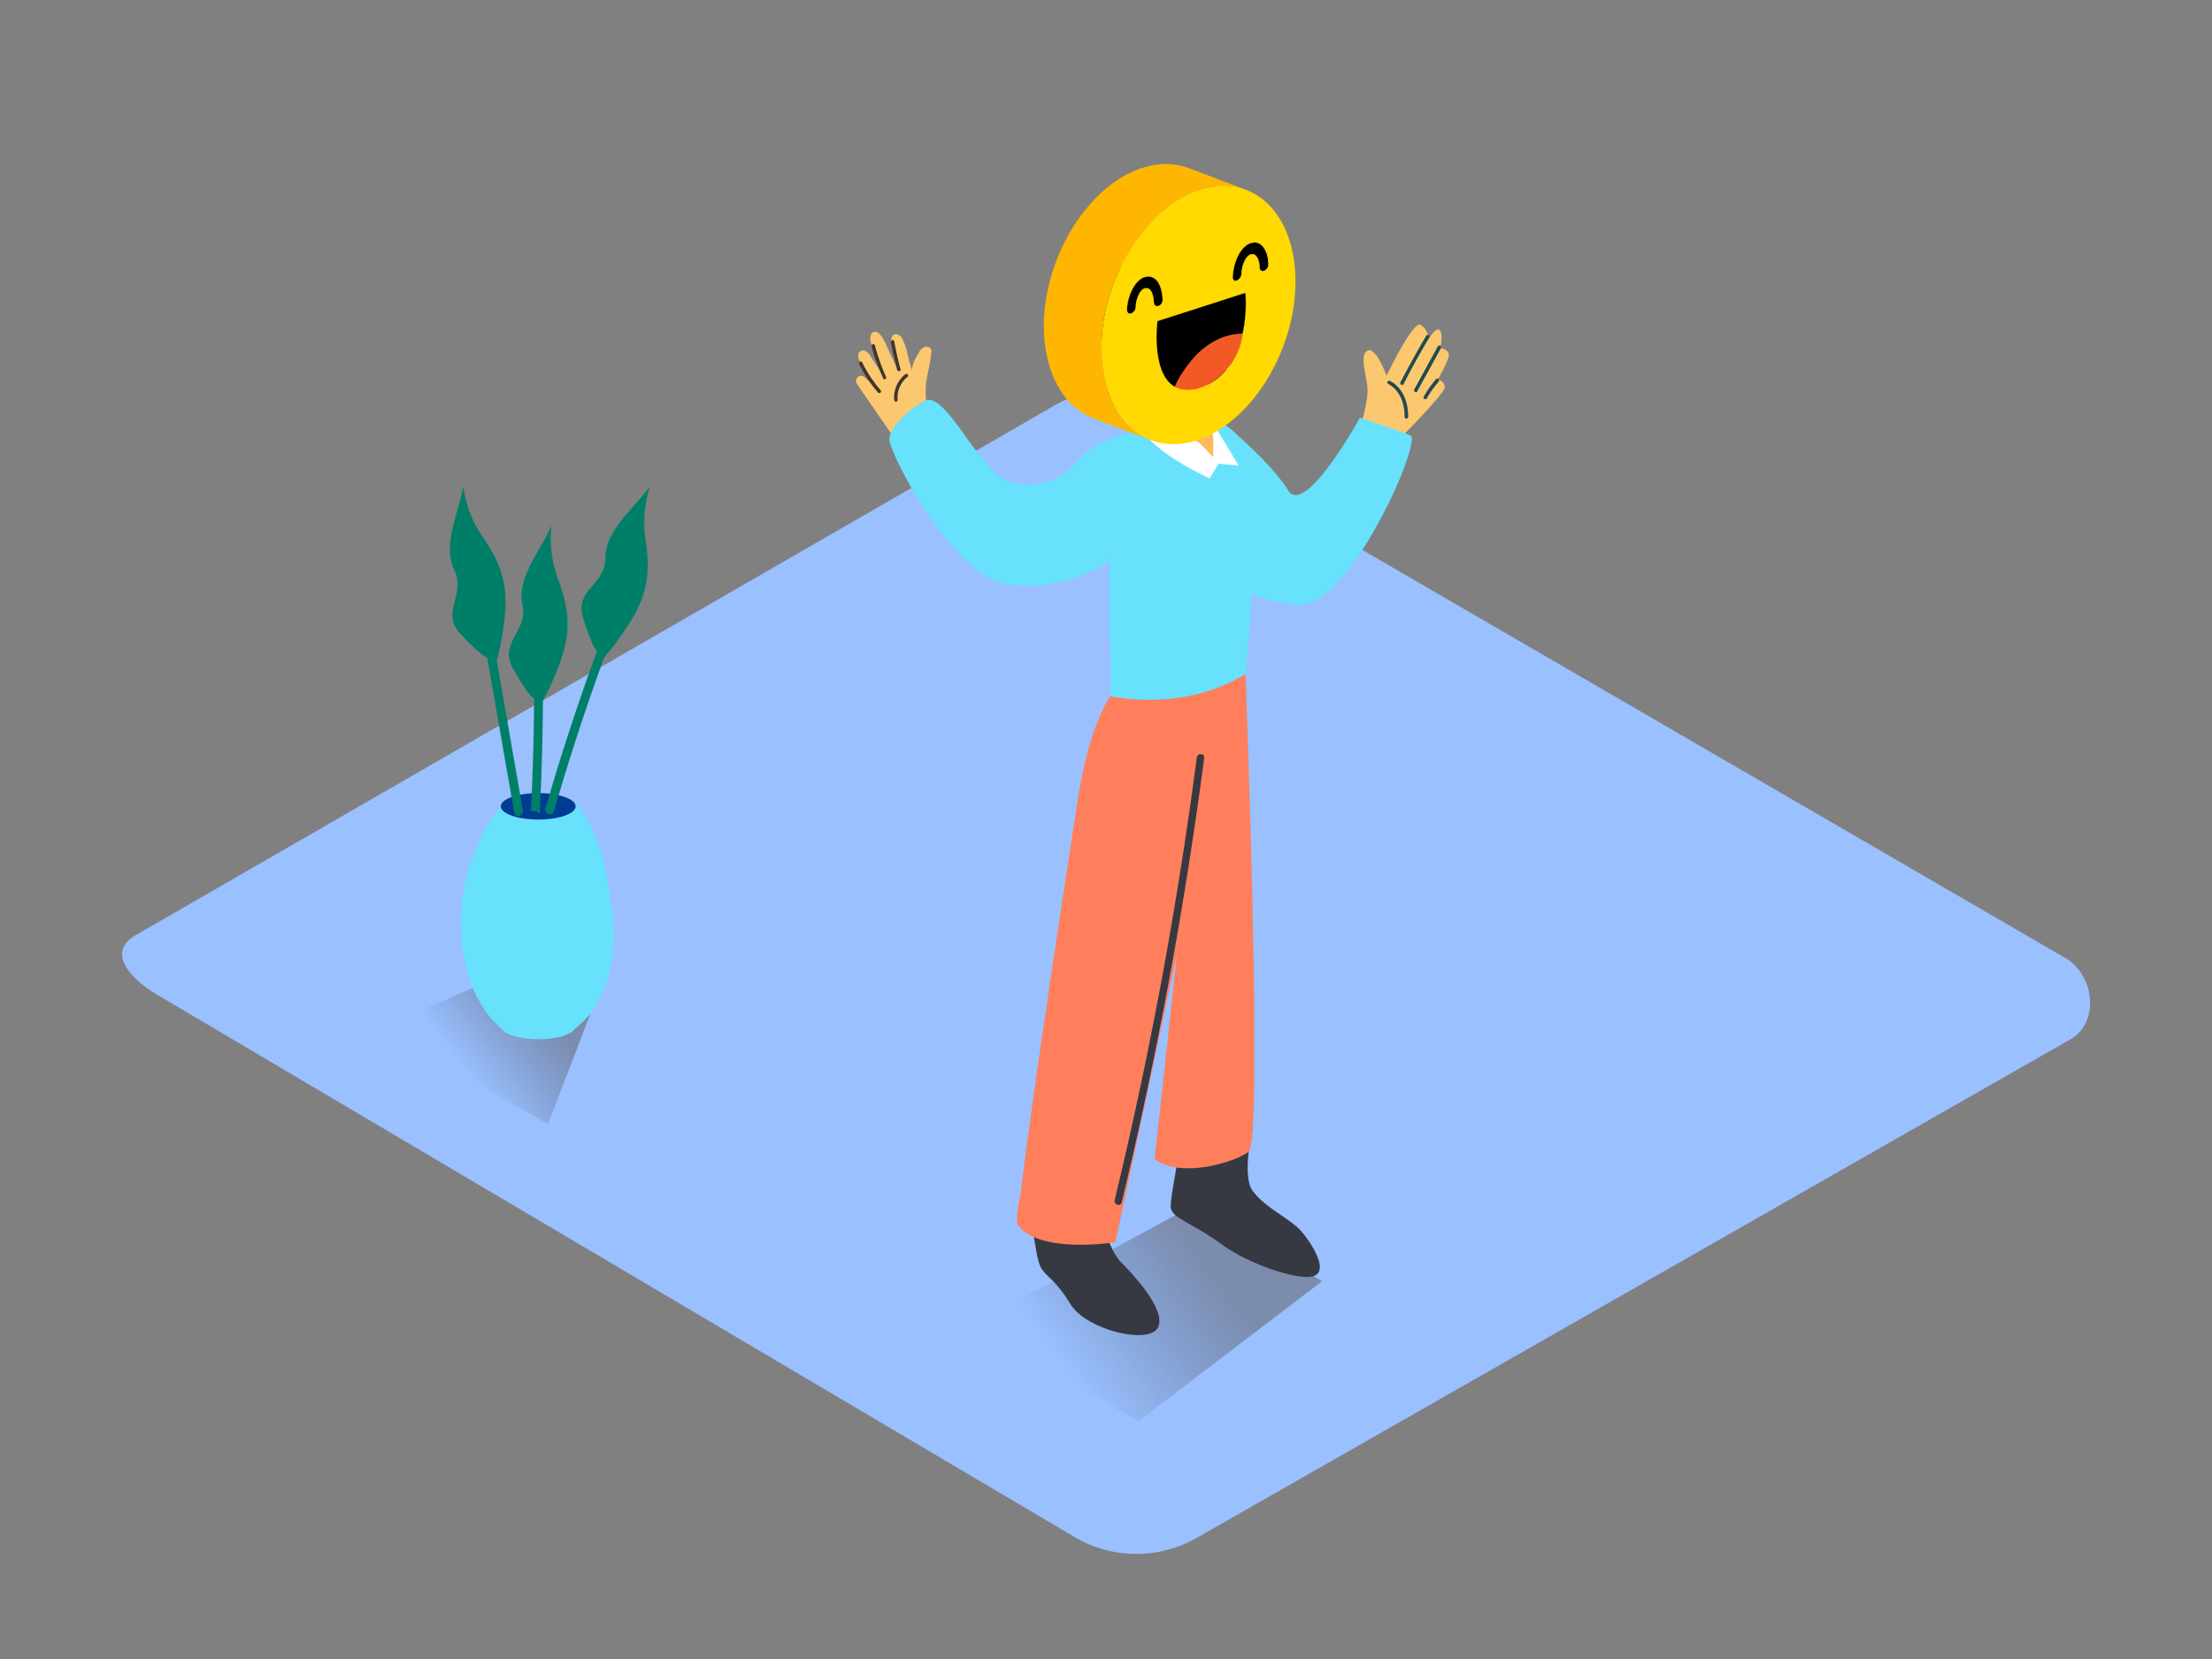 <svg id="Layer_2" data-name="Layer 2" xmlns="http://www.w3.org/2000/svg" xmlns:xlink="http://www.w3.org/1999/xlink" viewBox="0 0 400 300"><rect x="0" y="0" width="400" height="300" fill="#808080" stroke="none"/><defs><linearGradient id="linear-gradient" x1="84.56" y1="194.33" x2="99" y2="183.22" gradientUnits="userSpaceOnUse"><stop offset="0" stop-opacity="0"/><stop offset="1" stop-color="#3f1e00"/></linearGradient><linearGradient id="linear-gradient-2" x1="192.31" y1="247.35" x2="218.03" y2="228.4" xlink:href="#linear-gradient"/></defs><title>PP</title><path d="M194.73,278.19,29,180.22c-5.28-3-9.8-7.83-4.66-11L190.67,73.33c2.5-1.55,6.29-2.56,8.82-1.09l174,101c5.28,3.06,6.22,11.63.94,14.69L216.58,278A22,22,0,0,1,194.73,278.19Z" fill="#9ac0ff"/><path d="M99.09,203.29l7.75-20.15L95,174.46l-25.2,11.07C80.69,193.31,87.56,196.55,99.09,203.29Z" opacity="0.32" fill="url(#linear-gradient)"/><path d="M205.86,257l33.21-25.31-23-13.85L177,239C187.82,246.77,194.33,250.28,205.86,257Z" opacity="0.32" fill="url(#linear-gradient-2)"/><path d="M245.56,78.66s1.88-5.81,1.73-8.32-1.55-6.16,0-6.93,3.44,4.54,3.44,4.54,4.71-9.86,6.12-9.23a3.09,3.09,0,0,1,1.49,2.55s1.51-2.48,2.09-1.45,0,3.08,0,3.08,1.4.25,1.56,1.15-2,4.62-2,4.62A1.42,1.42,0,0,1,261.26,70c.08,1.15-8.87,10.07-8.87,10.07" fill="#fbc76f"/><path d="M222,77.16s7.87,6.51,10.92,11.49,13-13.12,13-13.12,6.93,2.28,9.14,3.22-11.2,31.65-20.46,30.6-8.92-2.87-8.92-2.87" fill="#68e1fd"/><path d="M226.51,204c-.16.7-1.93,8.72,0,11.33,2.08,2.81,5.41,4.32,8.08,6.57,1.39,1.17,6.6,8.19,2.58,8.95-2.79.52-11.16-2.09-16.39-5.93s-8.86-4.57-9.07-6.58,3.21-18.26,3.21-18.26" fill="#363942"/><path d="M222.73,216.18c.26-3.61.44-7.63.46-9.72A31.32,31.32,0,0,0,222.73,216.18Z" fill="#363942"/><path d="M198.38,219.38s2.57,7.09,4.2,8.73,8.33,8.46,6.87,11.83-13,.59-15.88-4.12-4.34-4.77-5.41-6.74S186,215.51,186,215.51" fill="#363942"/><path d="M225.18,120.51s3.29,85.81.62,87.77-12.27,4.86-17,1.32l4.05-37.15-11.15,52.18s-13.37,2.17-17.5-2.91c-.8-1,.3-5.18.43-6.28.57-5,1.25-9.91,1.94-14.85,1.84-13.23,3.82-26.44,5.83-39.64q1.06-7,2.13-14c1.08-7,2.43-14.64,6.12-20.92,2.54-4.33,6.08-11.65,11.09-13.6" fill="#ff7f5c"/><path d="M200.82,125.94c8.46,1.42,17.05.44,24.47-4.09,1.15-13.14,2-26.27.61-39.46a1.28,1.28,0,0,1,0-.31A11.86,11.86,0,0,0,222,77.16c-4.3-2.9-11.33-1.48-15.49.71a15.41,15.41,0,0,0-2.8,1.95C199.13,94.84,201,110.45,200.82,125.94Z" fill="#68e1fd"/><path d="M217.17,71l-7.64-1.6-.64,8.43s5.76,5.89,11.44,5.08l-1.62-7A22.61,22.61,0,0,1,217.17,71Z" fill="#fcbb5b"/><path d="M217.34,71.75a33.39,33.39,0,0,0-7.81-2.39l-.2,4.61s5.71,4.19,9.11,1.21A22.48,22.48,0,0,1,217.34,71.75Z" fill="#db9231"/><path d="M222.67,61.79s5.09-3.09,4.07-5.92-5-3.59-5-3.59-.62-3.61-3.56-4-8,2-8,2-4.4-.41-6,2.06-1,6.88-1,6.88,3.68,11.12,5.3,11.4,5.69-3.81,5.69-3.81" fill="#204a51"/><path d="M222.74,58.29S223.94,73,217.68,74s-8.92-7.58-8.92-7.58-3.8-3.53-1.41-4.32,2.74.54,2.74.54-2.33-5.31.12-5.32S219.67,61.31,222.74,58.29Z" fill="#fbc76f"/><path d="M216.42,136.95A763.49,763.49,0,0,1,201.57,217c-.2.83,1.06,1.29,1.26.45a766.88,766.88,0,0,0,14.93-80.4C217.87,136.2,216.54,136.1,216.42,136.95Z" fill="#363942"/><path d="M208.89,75.43s3,2.81,5,3l3,1.65,2.51,2.61V79.06s-.75-3.27-.63-3.24,2.72,4.2,2.72,4.2L224,84.2l-3.65-.36-1.58,2.67s-9.07-4-12.23-8.64Z" fill="#fff"/><path d="M257.92,60.7q-2.45,4.15-4.67,8.43c-.19.37.36.69.55.32Q256,65.17,258.48,61A.32.32,0,0,0,257.92,60.7Z" fill="#204a51"/><path d="M260,62.64l-4.26,7.79c-.2.36.36.69.55.32L260.54,63C260.74,62.6,260.18,62.27,260,62.64Z" fill="#204a51"/><path d="M259.68,68.57a19.52,19.52,0,0,0-2.23,3.17.32.32,0,0,0,.55.32,18.68,18.68,0,0,1,2.13-3C260.4,68.71,260,68.25,259.68,68.57Z" fill="#204a51"/><path d="M251.36,68.88c-.36-.19-.69.36-.32.55,2.13,1.14,3,3.62,2.95,5.95a.32.32,0,0,0,.64,0C254.69,72.82,253.7,70.12,251.36,68.88Z" fill="#204a51"/><path d="M170,83.35l-.58-1a.94.94,0,0,0,.39-1.2c-.5-1.12-1-2.24-1.53-3.35a.9.9,0,0,0,0-.41,25.06,25.06,0,0,1-.85-7.69c.23-2.08.85-4.08,1-6.16.07-.74-.78-1-1.33-.76a2.15,2.15,0,0,0-1,1.11A7.19,7.19,0,0,0,164.86,67a4.81,4.81,0,0,0-.36-1.41q-.21-.85-.42-1.7a12.39,12.39,0,0,0-.89-2.6c-.39-.78-1.28-1.14-1.73-.63-.68.77,0,2.17.11,3.07s.27,1.69.5,2.6c-.35-.84-1.06-2.3-1.52-3.32-.36-.78-1.37-3.32-2.49-3s-.59,2.08-.28,2.9l.87,2.36c.26.7.55,1.62.85,2.26,0,0-1.18-1.72-1.76-2.63-.47-.72-1-1.78-2-1.45-.68.21-.64,1.23-.32,1.83.85,1.6,1.79,3.15,2.78,4.66-.63-.59-1.25-1.2-1.9-1.77a.92.92,0,0,0-1.5.77.76.76,0,0,0,.14.47L163,81.1a17.1,17.1,0,0,0,3.3,5c.78.82,2-.42,1.25-1.25l-.11-.13a.88.88,0,0,0,.08-.13.93.93,0,0,0,.62-.48l.06,0a.89.89,0,0,0,.28.13A.87.87,0,0,0,170,83.35Z" fill="#fbc76f"/><path d="M163.7,67.69a5.33,5.33,0,0,0-2,4.63c0,.4.66.4.62,0a4.76,4.76,0,0,1,1.81-4.19C164.46,67.88,164,67.44,163.7,67.69Z" fill="#42342d"/><path d="M162.84,66.73q-.67-2.46-1.13-5c-.07-.39-.67-.23-.6.17q.46,2.51,1.13,5A.31.31,0,0,0,162.84,66.73Z" fill="#42342d"/><path d="M160.21,68.11a35.73,35.73,0,0,1-2-5.65.31.31,0,0,0-.6.17,36.71,36.71,0,0,0,2.11,5.8C159.84,68.79,160.38,68.47,160.21,68.11Z" fill="#42342d"/><path d="M159.24,70.56a23.46,23.46,0,0,1-3.34-5.05c-.18-.36-.72,0-.54.31A24.09,24.09,0,0,0,158.8,71C159.07,71.3,159.5,70.86,159.24,70.56Z" fill="#42342d"/><path d="M207.87,77.84a22,22,0,0,0-10.42,3.23c-2.38,1.56-3.76,4.09-6.34,5.38-3.47,1.74-8.55,1.72-11.41-1.22A63.41,63.41,0,0,1,175.37,80c-1.07-1.37-5.46-8.49-7.78-7.63-2.71,1-6.61,4.82-6.78,7s11.29,24.74,21.41,26.33a27,27,0,0,0,18.09-4" fill="#68e1fd"/><path d="M90.56,145.81a34.15,34.15,0,0,0-7.13,23.49C84.38,183,92.1,187,92.1,187l9.19.51s10.93-3.57,9.5-21.4c-1.34-16.74-6.78-20.68-6.78-20.68" fill="#68e1fd"/><ellipse cx="97.33" cy="145.81" rx="6.77" ry="2.39" fill="#003b94"/><ellipse cx="97.33" cy="185.53" rx="6.77" ry="2.39" fill="#68e1fd"/><path d="M94.55,146.53l-8.19-47c-.18-1-1.74-.59-1.56.43L93,147C93.17,148,94.73,147.55,94.55,146.53Z" fill="#007f68"/><path d="M96,146.69a2,2,0,0,1,.75,0,1.69,1.69,0,0,1,.84.51q1-19.68.35-39.39c0-1-1.65-1-1.62,0Q97,127.26,96,146.69Z" fill="#007f68"/><path d="M114.44,101.1a432,432,0,0,0-15.82,45.14.81.81,0,0,0,1.56.43A431.94,431.94,0,0,1,116,101.53C116.4,100.57,114.83,100.16,114.44,101.1Z" fill="#007f68"/><path d="M88.11,118.93s-.88-.11-4.75-4.18,1-7.12-1.22-11.7.92-10.58,1.63-15.15a21.22,21.22,0,0,0,3.39,9c2.91,4.17,4.54,7.93,4.23,13.22a46.81,46.81,0,0,1-1.71,9.87" fill="#007f68"/><path d="M96.4,126.18s-.83-.32-3.59-5.2,2.72-6.66,1.66-11.64,3.46-10,5.26-14.3a21.22,21.22,0,0,0,1.12,9.51c1.81,4.75,2.47,8.8.89,13.85a46.81,46.81,0,0,1-4.06,9.15" fill="#007f68"/><path d="M107.93,117.72s-.75-.48-2.45-5.83,4-6,4-11.06,5.44-9.12,8.08-12.92a21.22,21.22,0,0,0-.85,9.53c.8,5,.62,9.12-2,13.74a46.81,46.81,0,0,1-5.85,8.13" fill="#007f68"/><g style="isolation:isolate"><path d="M214.36,56.45l10.32,3.92h0l-1.2-.46-1.27-.48-1.32-.5-1.35-.51-1.35-.51-1.32-.5-1.27-.48-1.2-.46,10.29,3.91h0l-10.33-3.92v0l9.13,3.47Z" fill="#ffd900"/><path d="M214.34,56.46l10.33,3.92a12.36,12.36,0,0,1-2.94,6.53L211.41,63A12.36,12.36,0,0,0,214.34,56.46Z" fill="#ffd900"/><path d="M218.24,45a4.36,4.36,0,0,1,1.21.46l.63.24,1.31.5,2,.77,5.17,2a.64.64,0,0,1-.42,0L217.82,45A.64.64,0,0,0,218.24,45Z" fill="#ffd900"/><path d="M214.35,56.44a26.24,26.24,0,0,0,.51-7.43l10.33,3.92a26.24,26.24,0,0,1-.51,7.43l-.15-.06-.15-.06-.15-.06-.15-.06-.15-.06-.15-.06-.15-.06-.16-.06-1.12-.42L221.2,59,220,58.6l-1.19-.45-1.18-.45-1.15-.44-1.11-.42Z" fill="#ffd900"/><path d="M218.46,69.53l-10.33-3.92.05,0,10.33,3.92Z"/><path d="M208.13,65.61A9.93,9.93,0,0,0,211.41,63l10.33,3.92a9.93,9.93,0,0,1-3.28,2.62Z" fill="#ffd900"/><path d="M208.18,65.58A12,12,0,0,0,211.41,63l10.33,3.92a12,12,0,0,1-3.22,2.59Z"/><path d="M214.15,70.49l-10.33-3.92a6.34,6.34,0,0,0,2.81-.28,7.3,7.3,0,0,0,1.51-.67l10.33,3.92a7.3,7.3,0,0,1-1.51.67A6.34,6.34,0,0,1,214.15,70.49Z" fill="#ffd900"/><path d="M213,70.2l-10.33-3.92a5.2,5.2,0,0,0,1.12.29l10.33,3.92A5.2,5.2,0,0,1,213,70.2Z"/><path d="M203.82,66.57A11.13,11.13,0,0,1,205,67l1.28.49,2.68,1,5.17,2a4.65,4.65,0,0,1-1.17-.27l-10.33-3.92A4.65,4.65,0,0,0,203.82,66.57Z" fill="#ffd900"/><path d="M221.59,60.87l-10.33-3.92a10.26,10.26,0,0,1,3.09-.5l10.33,3.92A10.26,10.26,0,0,0,221.59,60.87Z" fill="#f15a24"/><path d="M212.46,69.95,202.13,66c.15-.36,3-7.12,9.13-9.08l10.33,3.92C215.49,62.83,212.61,69.59,212.46,69.95Z" fill="#f15a24"/><path d="M202.1,66c-4.26-2.34-3.23-11.37-3.17-11.9l10.33,3.92c-.06.53-1.09,9.55,3.17,11.9l-1.17-.44L210,69.05l-1.29-.49-1.31-.5-1.31-.5-1.29-.49-1.24-.47-1.17-.44Z"/><path d="M225.19,52.94a26.24,26.24,0,0,1-.52,7.45,9.89,9.89,0,0,0-3.09.49c-6.1,2-9,8.73-9.13,9.08a5.19,5.19,0,0,0,1.69.54c-6.22-.65-5-11.83-4.89-12.42Z"/><path d="M221.59,60.87a10.26,10.26,0,0,1,3.09-.5,12.36,12.36,0,0,1-2.94,6.54,12,12,0,0,1-3.22,2.59l-.05,0a7.3,7.3,0,0,1-1.51.67,6.34,6.34,0,0,1-2.81.28,5.19,5.19,0,0,1-1.69-.54C212.61,69.59,215.49,62.83,221.59,60.87Z" fill="#f15a24"/><path d="M218.46,69.53l.05,0a12,12,0,0,0,3.22-2.59A9.93,9.93,0,0,1,218.46,69.53Z"/><path d="M219,43.8c0-1.69-.7-3.36-1.85-3.8l10.33,3.92c1.16.44,1.83,2.11,1.85,3.8a1.25,1.25,0,0,1-.78,1.23L218.24,45A1.25,1.25,0,0,0,219,43.8Z" fill="#ffd900"/><path d="M228.15,49,217.82,45c-.22-.08-.38-.31-.38-.72,0-.87-.36-2-1-2.27L226.75,46c.66.25,1,1.4,1,2.27C227.78,48.65,227.94,48.88,228.15,49Z"/><path d="M217.17,40l10.33,3.92a1.84,1.84,0,0,0-1.25,0L215.92,40A1.84,1.84,0,0,1,217.17,40Z"/><path d="M215.89,42a.78.78,0,0,1,.53,0L226.75,46a.78.78,0,0,0-.53,0l-.09,0c-1.12.49-1.56,2.27-1.64,3.51L223.28,49,222,48.56l-1.33-.5-1.35-.51L218,47l-1.33-.5L215.36,46l-1.21-.46c.09-1.24.52-3,1.64-3.51Z" fill="#ffd900"/><path d="M213.29,46.84a1.4,1.4,0,0,0,.86-1.26l10.33,3.92a1.4,1.4,0,0,1-.86,1.26h0l-9.13-3.47-1.21-.46,10.33,3.92a.59.59,0,0,1-.39,0L212.9,46.84A.59.59,0,0,0,213.29,46.84Z" fill="#ffd900"/><path d="M223.23,50.76,212.9,46.84c-.21-.08-.36-.32-.33-.75.17-2.39,1.18-5.29,3.25-6.06l.1,0,10.33,3.92-.1,0c-2.07.77-3.08,3.67-3.25,6.06C222.88,50.44,223,50.68,223.23,50.76Z"/><path d="M226.26,43.92c1.91-.62,3.07,1.58,3.1,3.8a1.25,1.25,0,0,1-.78,1.23c-.4.13-.8-.07-.8-.72,0-1.08-.55-2.6-1.55-2.28l-.09,0c-1.12.49-1.56,2.27-1.64,3.51a1.4,1.4,0,0,1-.86,1.26c-.39.13-.76-.08-.72-.75.17-2.39,1.18-5.29,3.25-6.06Z"/><path d="M213,70.2l-10.33-3.92a5.25,5.25,0,0,1-.56-.25l10.33,3.92A5.25,5.25,0,0,0,213,70.2Z" fill="#f15a24"/><path d="M202.64,66.29a4.24,4.24,0,0,1-.53-.24L212.45,70a4.24,4.24,0,0,0,.53.24Z"/><path d="M202.1,66,212.44,70h0l-1.21-.46L210,69l-1.33-.5L207.28,68l-1.35-.51L204.6,67l-1.28-.49L202.11,66Z"/><polygon points="209.26 58.07 198.93 54.15 214.86 49.01 225.19 52.94 209.26 58.07"/><path d="M214.92,30.38l10.33,3.92a12.37,12.37,0,0,0-8.3,0l-10.33-3.92A12.37,12.37,0,0,1,214.92,30.38Z" fill="#ffb600"/><path d="M199.91,50.17c-.08-1.77-.67-3.52-1.87-4l10.33,3.92c1.2.46,1.79,2.21,1.87,4a1.18,1.18,0,0,1-.74,1.22h0l-1.05-.4-1.11-.42-1.15-.44L205,53.61l-1.19-.45-1.18-.45-1.16-.44-1.12-.42-.16-.06-.15-.06-.15-.06-.15-.06-.15-.06-.15-.06-.15-.06-.15-.06,10.33,3.92a.66.66,0,0,1-.44,0l-10.33-3.92a.66.66,0,0,0,.44,0A1.18,1.18,0,0,0,199.91,50.17Z" fill="#ffd900"/><path d="M209.07,55.31l-10.33-3.92a.72.72,0,0,1-.41-.71c0-1-.32-2.17-1-2.44l10.33,3.92c.71.27,1,1.47,1,2.44A.72.72,0,0,0,209.07,55.31Z"/><path d="M198,46.19l10.33,3.92a2,2,0,0,0-1.26,0l-.1,0-10.33-3.92.1,0A2,2,0,0,1,198,46.19Z"/><path d="M196.76,48.2a.94.94,0,0,1,.54,0l10.33,3.92a.94.94,0,0,0-.54,0l-.09,0c-1,.32-1.57,2.2-1.62,3.3L204.18,55l-1.28-.49-1.33-.5-1.35-.51L198.87,53l-1.33-.5L196.26,52l-1.21-.46c0-1.1.62-3,1.62-3.3Z" fill="#ffd900"/><path d="M194.23,52.77a1.33,1.33,0,0,0,.83-1.25l10.33,3.92a1.33,1.33,0,0,1-.83,1.25l-1.05-.4-1.11-.42-1.15-.44L200.07,55l-1.19-.45-1.18-.45-1.16-.44-1.12-.42-.16-.06-.15-.06-.15-.06-.15-.06-.15-.06-.15-.06-.15-.06-.15-.06,10.33,3.92a.61.61,0,0,1-.4,0l-10.33-3.92A.61.61,0,0,0,194.23,52.77Z" fill="#ffd900"/><path d="M204.16,56.7l-10.33-3.92c-.21-.08-.37-.32-.35-.74.09-2.26,1.31-5.23,3.21-5.84L207,50.12c-1.9.61-3.13,3.58-3.21,5.84C203.79,56.38,203.94,56.62,204.16,56.7Z"/><path d="M207,50.12l.1,0c2.07-.57,3,1.7,3.13,4a1.18,1.18,0,0,1-.74,1.22c-.4.13-.81-.07-.84-.71-.06-1.19-.45-2.71-1.57-2.47l-.09,0c-1,.32-1.57,2.2-1.62,3.3a1.33,1.33,0,0,1-.83,1.25c-.39.13-.78-.08-.75-.74C203.89,53.7,205.12,50.73,207,50.12Z"/><path d="M208.09,79.58l-10.33-3.92c-5.44-2.06-9.07-8.36-9-17,.16-12.52,8.14-25.2,17.82-28.32L217,34.28c-9.69,3.12-17.67,15.8-17.82,28.32C199,71.22,202.66,77.52,208.09,79.58Z" fill="#ffb600"/><path d="M217,34.28c9.69-3.12,17.42,4.49,17.26,17s-8.14,25.2-17.83,28.33-17.41-4.49-17.26-17S207.27,37.4,217,34.28Zm7.72,26.11a26.24,26.24,0,0,0,.52-7.45l-15.93,5.13c-.07.59-1.34,11.77,4.89,12.42a6.34,6.34,0,0,0,2.81-.28,7.3,7.3,0,0,0,1.51-.67,9.93,9.93,0,0,0,3.28-2.62,12.36,12.36,0,0,0,2.94-6.53M228.58,49a1.25,1.25,0,0,0,.78-1.23c0-2.23-1.19-4.42-3.1-3.8l-.1,0c-2.07.77-3.08,3.67-3.25,6.06,0,.67.32.88.72.75a1.4,1.4,0,0,0,.86-1.26c.09-1.24.52-3,1.64-3.51l.09,0c1-.32,1.54,1.2,1.55,2.28,0,.65.41.85.8.72M208.66,54.6c0,.64.44.84.84.71a1.18,1.18,0,0,0,.74-1.22c-.11-2.3-1.06-4.57-3.13-4l-.1,0c-1.9.61-3.13,3.58-3.21,5.84,0,.66.36.87.75.74a1.33,1.33,0,0,0,.83-1.25c0-1.1.62-3,1.62-3.3l.09,0c1.12-.24,1.51,1.28,1.57,2.47" fill="#ffd900"/></g></svg>